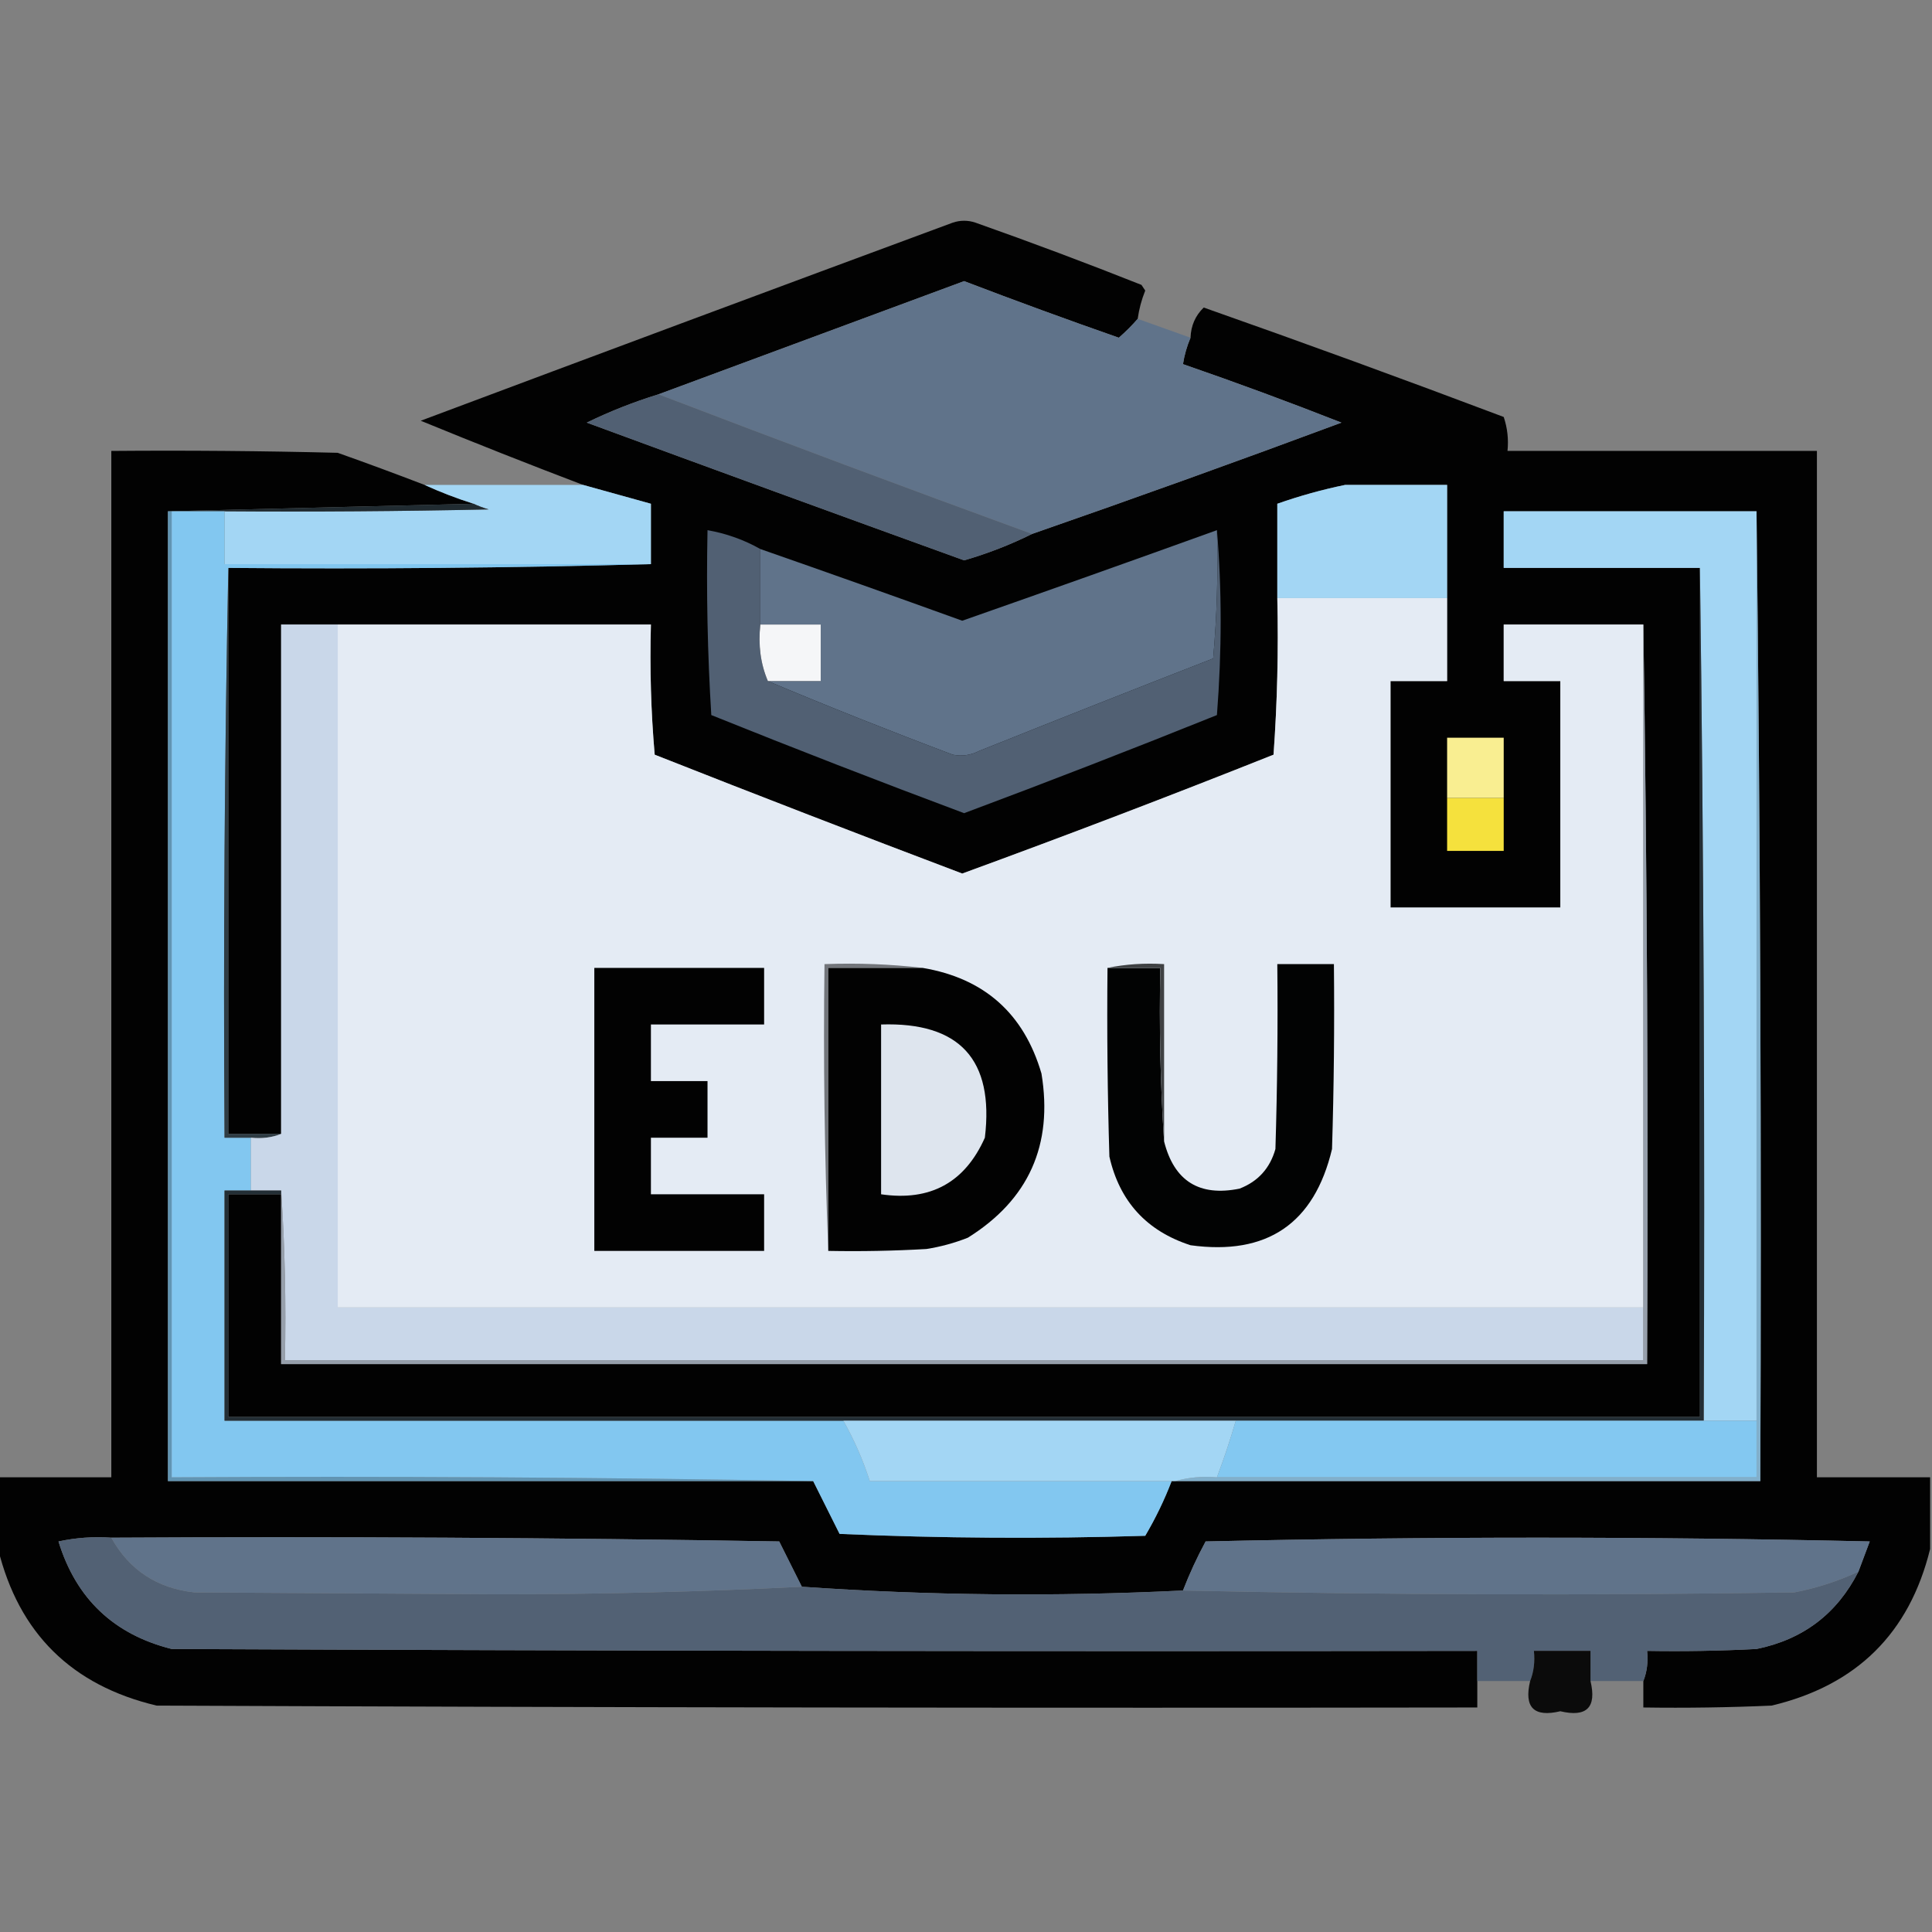 <?xml version="1.0" encoding="UTF-8"?>
<!DOCTYPE svg PUBLIC "-//W3C//DTD SVG 1.1//EN" "http://www.w3.org/Graphics/SVG/1.1/DTD/svg11.dtd">
<svg xmlns="http://www.w3.org/2000/svg" version="1.1" width="512px" height="512px" style="shape-rendering:geometricPrecision; text-rendering:geometricPrecision; image-rendering:optimizeQuality; fill-rule:evenodd; clip-rule:evenodd" xmlns:xlink="http://www.w3.org/1999/xlink">
<rect width="100%" height="100%" fill="#808080" stroke="none"/>
<g><path style="opacity:0.988" fill="#000000" d="M 301.5,84.5 C 300,86.232 298.333,87.899 296.5,89.5C 282.762,84.698 269.095,79.698 255.5,74.5C 228.471,84.508 201.471,94.508 174.5,104.5C 167.964,106.512 161.63,109.012 155.5,112C 188.801,124.267 222.134,136.433 255.5,148.5C 261.806,146.67 267.806,144.336 273.5,141.5C 300.912,131.973 328.246,122.14 355.5,112C 341.613,106.538 327.613,101.371 313.5,96.5C 313.878,94.079 314.545,91.746 315.5,89.5C 315.613,86.314 316.78,83.647 319,81.5C 345.615,90.871 372.115,100.538 398.5,110.5C 399.484,113.428 399.817,116.428 399.5,119.5C 426.833,119.5 454.167,119.5 481.5,119.5C 481.5,210.167 481.5,300.833 481.5,391.5C 491.5,391.5 501.5,391.5 511.5,391.5C 511.5,397.833 511.5,404.167 511.5,410.5C 506.014,432.819 492.014,446.652 469.5,452C 458.172,452.5 446.838,452.667 435.5,452.5C 435.5,450.167 435.5,447.833 435.5,445.5C 436.473,443.052 436.806,440.385 436.5,437.5C 446.172,437.666 455.839,437.5 465.5,437C 477.841,434.484 486.841,427.651 492.5,416.5C 493.492,413.862 494.492,411.195 495.5,408.5C 436.833,407.167 378.167,407.167 319.5,408.5C 317.215,412.735 315.215,417.069 313.5,421.5C 279.684,423.162 246.017,422.829 212.5,420.5C 210.513,416.527 208.513,412.527 206.5,408.5C 147.504,407.5 88.504,407.167 29.5,407.5C 24.786,407.173 20.12,407.507 15.5,408.5C 20.144,423.644 30.144,433.144 45.5,437C 160.833,437.5 276.166,437.667 391.5,437.5C 391.5,440.167 391.5,442.833 391.5,445.5C 391.5,447.833 391.5,450.167 391.5,452.5C 274.833,452.667 158.166,452.5 41.5,452C 18.986,446.652 4.986,432.819 -0.5,410.5C -0.5,404.167 -0.5,397.833 -0.5,391.5C 9.5,391.5 19.5,391.5 29.5,391.5C 29.5,300.833 29.5,210.167 29.5,119.5C 49.503,119.333 69.503,119.5 89.5,120C 97.234,122.743 104.9,125.577 112.5,128.5C 116.655,130.402 120.989,132.069 125.5,133.5C 98.5,134.167 71.5,134.833 44.5,135.5C 44.5,221.167 44.5,306.833 44.5,392.5C 101.5,392.5 158.5,392.5 215.5,392.5C 217.82,397.14 220.153,401.807 222.5,406.5C 249.494,407.667 276.494,407.833 303.5,407C 306.245,402.343 308.579,397.51 310.5,392.5C 310.833,392.5 311.167,392.5 311.5,392.5C 363.167,392.5 414.833,392.5 466.5,392.5C 466.833,306.665 466.499,220.998 465.5,135.5C 443.167,135.5 420.833,135.5 398.5,135.5C 398.5,140.5 398.5,145.5 398.5,150.5C 415.833,150.5 433.167,150.5 450.5,150.5C 450.5,225.5 450.5,300.5 450.5,375.5C 320.5,375.5 190.5,375.5 60.5,375.5C 60.5,355.833 60.5,336.167 60.5,316.5C 65.167,316.5 69.833,316.5 74.5,316.5C 74.5,331.5 74.5,346.5 74.5,361.5C 195.167,361.5 315.833,361.5 436.5,361.5C 436.832,295.998 436.499,230.665 435.5,165.5C 423.167,165.5 410.833,165.5 398.5,165.5C 398.5,170.5 398.5,175.5 398.5,180.5C 403.5,180.5 408.5,180.5 413.5,180.5C 413.5,200.5 413.5,220.5 413.5,240.5C 398.5,240.5 383.5,240.5 368.5,240.5C 368.5,220.5 368.5,200.5 368.5,180.5C 373.5,180.5 378.5,180.5 383.5,180.5C 383.5,173.167 383.5,165.833 383.5,158.5C 383.5,148.5 383.5,138.5 383.5,128.5C 383.82,125.102 383.487,121.768 382.5,118.5C 373.656,121.665 364.989,124.999 356.5,128.5C 350.38,129.763 344.38,131.429 338.5,133.5C 338.5,141.833 338.5,150.167 338.5,158.5C 338.823,172.412 338.49,186.246 337.5,200C 310.143,210.897 282.643,221.397 255,231.5C 227.768,221.2 200.602,210.7 173.5,200C 172.512,188.581 172.179,177.081 172.5,165.5C 144.833,165.5 117.167,165.5 89.5,165.5C 84.5,165.5 79.5,165.5 74.5,165.5C 74.5,210.5 74.5,255.5 74.5,300.5C 69.833,300.5 65.167,300.5 60.5,300.5C 60.5,250.5 60.5,200.5 60.5,150.5C 98.004,150.832 135.337,150.498 172.5,149.5C 172.5,144.167 172.5,138.833 172.5,133.5C 166.485,131.822 160.485,130.155 154.5,128.5C 140.153,123.047 125.82,117.381 111.5,111.5C 158.452,93.904 205.452,76.404 252.5,59C 254.5,58.333 256.5,58.333 258.5,59C 273.276,64.222 287.943,69.722 302.5,75.5C 302.833,76 303.167,76.5 303.5,77C 302.521,79.433 301.855,81.933 301.5,84.5 Z M 383.5,128.5 C 374.5,128.5 365.5,128.5 356.5,128.5C 364.989,124.999 373.656,121.665 382.5,118.5C 383.487,121.768 383.82,125.102 383.5,128.5 Z"/></g>
<g><path style="opacity:0.999" fill="#60738a" d="M 301.5,84.5 C 306.162,86.165 310.828,87.832 315.5,89.5C 314.545,91.746 313.878,94.079 313.5,96.5C 327.613,101.371 341.613,106.538 355.5,112C 328.246,122.14 300.912,131.973 273.5,141.5C 240.324,129.402 207.324,117.069 174.5,104.5C 201.471,94.508 228.471,84.508 255.5,74.5C 269.095,79.698 282.762,84.698 296.5,89.5C 298.333,87.899 300,86.232 301.5,84.5 Z"/></g>
<g><path style="opacity:1" fill="#516073" d="M 174.5,104.5 C 207.324,117.069 240.324,129.402 273.5,141.5C 267.806,144.336 261.806,146.67 255.5,148.5C 222.134,136.433 188.801,124.267 155.5,112C 161.63,109.012 167.964,106.512 174.5,104.5 Z"/></g>
<g><path style="opacity:0.993" fill="#a3d6f4" d="M 112.5,128.5 C 126.5,128.5 140.5,128.5 154.5,128.5C 160.485,130.155 166.485,131.822 172.5,133.5C 172.5,138.833 172.5,144.167 172.5,149.5C 134.833,149.5 97.167,149.5 59.5,149.5C 59.5,144.833 59.5,140.167 59.5,135.5C 82.836,135.667 106.169,135.5 129.5,135C 128.099,134.59 126.766,134.09 125.5,133.5C 120.989,132.069 116.655,130.402 112.5,128.5 Z"/></g>
<g><path style="opacity:0.993" fill="#a3d6f4" d="M 356.5,128.5 C 365.5,128.5 374.5,128.5 383.5,128.5C 383.5,138.5 383.5,148.5 383.5,158.5C 368.5,158.5 353.5,158.5 338.5,158.5C 338.5,150.167 338.5,141.833 338.5,133.5C 344.38,131.429 350.38,129.763 356.5,128.5 Z"/></g>
<g><path style="opacity:1" fill="#202b31" d="M 125.5,133.5 C 126.766,134.09 128.099,134.59 129.5,135C 106.169,135.5 82.836,135.667 59.5,135.5C 54.833,135.5 50.167,135.5 45.5,135.5C 45.167,135.5 44.833,135.5 44.5,135.5C 71.5,134.833 98.5,134.167 125.5,133.5 Z"/></g>
<g><path style="opacity:1" fill="#6194b2" d="M 44.5,135.5 C 44.833,135.5 45.167,135.5 45.5,135.5C 45.5,220.833 45.5,306.167 45.5,391.5C 102.336,391.168 159.002,391.501 215.5,392.5C 158.5,392.5 101.5,392.5 44.5,392.5C 44.5,306.833 44.5,221.167 44.5,135.5 Z"/></g>
<g><path style="opacity:1" fill="#82c7f0" d="M 45.5,135.5 C 50.167,135.5 54.833,135.5 59.5,135.5C 59.5,140.167 59.5,144.833 59.5,149.5C 97.167,149.5 134.833,149.5 172.5,149.5C 135.337,150.498 98.004,150.832 60.5,150.5C 59.501,200.664 59.168,250.997 59.5,301.5C 61.833,301.5 64.167,301.5 66.5,301.5C 66.5,306.167 66.5,310.833 66.5,315.5C 64.167,315.5 61.833,315.5 59.5,315.5C 59.5,335.833 59.5,356.167 59.5,376.5C 114.167,376.5 168.833,376.5 223.5,376.5C 226.387,381.605 228.72,386.939 230.5,392.5C 257.167,392.5 283.833,392.5 310.5,392.5C 308.579,397.51 306.245,402.343 303.5,407C 276.494,407.833 249.494,407.667 222.5,406.5C 220.153,401.807 217.82,397.14 215.5,392.5C 159.002,391.501 102.336,391.168 45.5,391.5C 45.5,306.167 45.5,220.833 45.5,135.5 Z"/></g>
<g><path style="opacity:1" fill="#a3d6f4" d="M 465.5,135.5 C 465.5,215.833 465.5,296.167 465.5,376.5C 460.833,376.5 456.167,376.5 451.5,376.5C 451.833,300.998 451.499,225.665 450.5,150.5C 433.167,150.5 415.833,150.5 398.5,150.5C 398.5,145.5 398.5,140.5 398.5,135.5C 420.833,135.5 443.167,135.5 465.5,135.5 Z"/></g>
<g><path style="opacity:1" fill="#81afcb" d="M 465.5,135.5 C 466.499,220.998 466.833,306.665 466.5,392.5C 414.833,392.5 363.167,392.5 311.5,392.5C 314.962,391.518 318.629,391.185 322.5,391.5C 370.167,391.5 417.833,391.5 465.5,391.5C 465.5,386.5 465.5,381.5 465.5,376.5C 465.5,296.167 465.5,215.833 465.5,135.5 Z"/></g>
<g><path style="opacity:1" fill="#516073" d="M 201.5,145.5 C 201.5,152.167 201.5,158.833 201.5,165.5C 200.892,170.944 201.558,175.944 203.5,180.5C 219.614,187.267 235.948,193.767 252.5,200C 254.913,200.484 257.246,200.15 259.5,199C 280.127,190.735 300.794,182.569 321.5,174.5C 322.499,163.186 322.832,151.853 322.5,140.5C 323.818,156.102 323.818,172.435 322.5,189.5C 300.273,198.447 277.94,207.114 255.5,215.5C 233.06,207.114 210.727,198.447 188.5,189.5C 187.501,173.18 187.167,156.847 187.5,140.5C 192.534,141.398 197.201,143.065 201.5,145.5 Z"/></g>
<g><path style="opacity:1" fill="#60738a" d="M 322.5,140.5 C 322.832,151.853 322.499,163.186 321.5,174.5C 300.794,182.569 280.127,190.735 259.5,199C 257.246,200.15 254.913,200.484 252.5,200C 235.948,193.767 219.614,187.267 203.5,180.5C 208.167,180.5 212.833,180.5 217.5,180.5C 217.5,175.5 217.5,170.5 217.5,165.5C 212.167,165.5 206.833,165.5 201.5,165.5C 201.5,158.833 201.5,152.167 201.5,145.5C 219.349,151.728 237.183,158.061 255,164.5C 277.56,156.592 300.06,148.592 322.5,140.5 Z"/></g>
<g><path style="opacity:1" fill="#2f3c44" d="M 60.5,150.5 C 60.5,200.5 60.5,250.5 60.5,300.5C 65.167,300.5 69.833,300.5 74.5,300.5C 72.052,301.473 69.385,301.806 66.5,301.5C 64.167,301.5 61.833,301.5 59.5,301.5C 59.168,250.997 59.501,200.664 60.5,150.5 Z"/></g>
<g><path style="opacity:1" fill="#e4ebf4" d="M 338.5,158.5 C 353.5,158.5 368.5,158.5 383.5,158.5C 383.5,165.833 383.5,173.167 383.5,180.5C 378.5,180.5 373.5,180.5 368.5,180.5C 368.5,200.5 368.5,220.5 368.5,240.5C 383.5,240.5 398.5,240.5 413.5,240.5C 413.5,220.5 413.5,200.5 413.5,180.5C 408.5,180.5 403.5,180.5 398.5,180.5C 398.5,175.5 398.5,170.5 398.5,165.5C 410.833,165.5 423.167,165.5 435.5,165.5C 435.5,225.833 435.5,286.167 435.5,346.5C 320.167,346.5 204.833,346.5 89.5,346.5C 89.5,286.167 89.5,225.833 89.5,165.5C 117.167,165.5 144.833,165.5 172.5,165.5C 172.179,177.081 172.512,188.581 173.5,200C 200.602,210.7 227.768,221.2 255,231.5C 282.643,221.397 310.143,210.897 337.5,200C 338.49,186.246 338.823,172.412 338.5,158.5 Z"/></g>
<g><path style="opacity:1" fill="#c9d7e9" d="M 89.5,165.5 C 89.5,225.833 89.5,286.167 89.5,346.5C 204.833,346.5 320.167,346.5 435.5,346.5C 435.5,351.167 435.5,355.833 435.5,360.5C 315.5,360.5 195.5,360.5 75.5,360.5C 75.829,345.324 75.496,330.324 74.5,315.5C 71.833,315.5 69.167,315.5 66.5,315.5C 66.5,310.833 66.5,306.167 66.5,301.5C 69.385,301.806 72.052,301.473 74.5,300.5C 74.5,255.5 74.5,210.5 74.5,165.5C 79.5,165.5 84.5,165.5 89.5,165.5 Z"/></g>
<g><path style="opacity:1" fill="#f5f6f8" d="M 201.5,165.5 C 206.833,165.5 212.167,165.5 217.5,165.5C 217.5,170.5 217.5,175.5 217.5,180.5C 212.833,180.5 208.167,180.5 203.5,180.5C 201.558,175.944 200.892,170.944 201.5,165.5 Z"/></g>
<g><path style="opacity:1" fill="#f9ee91" d="M 398.5,211.5 C 393.5,211.5 388.5,211.5 383.5,211.5C 383.5,206.167 383.5,200.833 383.5,195.5C 388.5,195.5 393.5,195.5 398.5,195.5C 398.5,200.833 398.5,206.167 398.5,211.5 Z"/></g>
<g><path style="opacity:1" fill="#f5e13d" d="M 383.5,211.5 C 388.5,211.5 393.5,211.5 398.5,211.5C 398.5,216.167 398.5,220.833 398.5,225.5C 393.5,225.5 388.5,225.5 383.5,225.5C 383.5,220.833 383.5,216.167 383.5,211.5 Z"/></g>
<g><path style="opacity:1" fill="#020202" d="M 157.5,256.5 C 172.5,256.5 187.5,256.5 202.5,256.5C 202.5,261.5 202.5,266.5 202.5,271.5C 192.5,271.5 182.5,271.5 172.5,271.5C 172.5,276.5 172.5,281.5 172.5,286.5C 177.5,286.5 182.5,286.5 187.5,286.5C 187.5,291.5 187.5,296.5 187.5,301.5C 182.5,301.5 177.5,301.5 172.5,301.5C 172.5,306.5 172.5,311.5 172.5,316.5C 182.5,316.5 192.5,316.5 202.5,316.5C 202.5,321.5 202.5,326.5 202.5,331.5C 187.5,331.5 172.5,331.5 157.5,331.5C 157.5,306.5 157.5,281.5 157.5,256.5 Z"/></g>
<g><path style="opacity:1" fill="#72757a" d="M 244.5,256.5 C 236.167,256.5 227.833,256.5 219.5,256.5C 219.5,281.5 219.5,306.5 219.5,331.5C 218.502,306.339 218.169,281.005 218.5,255.5C 227.349,255.174 236.016,255.507 244.5,256.5 Z"/></g>
<g><path style="opacity:1" fill="#020202" d="M 244.5,256.5 C 260.844,259.256 271.344,268.589 276,284.5C 279.114,303.43 272.614,317.93 256.5,328C 252.943,329.408 249.276,330.408 245.5,331C 236.84,331.5 228.173,331.666 219.5,331.5C 219.5,306.5 219.5,281.5 219.5,256.5C 227.833,256.5 236.167,256.5 244.5,256.5 Z"/></g>
<g><path style="opacity:1" fill="#020303" d="M 293.5,256.5 C 298.167,256.5 302.833,256.5 307.5,256.5C 307.17,272.009 307.504,287.342 308.5,302.5C 311.163,313.001 317.83,317.168 328.5,315C 333.4,313.098 336.567,309.598 338,304.5C 338.5,288.17 338.667,271.837 338.5,255.5C 343.5,255.5 348.5,255.5 353.5,255.5C 353.667,271.837 353.5,288.17 353,304.5C 348.292,324.281 335.792,332.781 315.5,330C 303.869,326.229 296.702,318.395 294,306.5C 293.5,289.837 293.333,273.17 293.5,256.5 Z"/></g>
<g><path style="opacity:1" fill="#3f4143" d="M 293.5,256.5 C 298.305,255.513 303.305,255.179 308.5,255.5C 308.5,271.167 308.5,286.833 308.5,302.5C 307.504,287.342 307.17,272.009 307.5,256.5C 302.833,256.5 298.167,256.5 293.5,256.5 Z"/></g>
<g><path style="opacity:1" fill="#dee5ee" d="M 233.5,271.5 C 254.318,270.818 263.484,280.818 261,301.5C 255.695,313.405 246.528,318.405 233.5,316.5C 233.5,301.5 233.5,286.5 233.5,271.5 Z"/></g>
<g><path style="opacity:1" fill="#969fab" d="M 435.5,165.5 C 436.499,230.665 436.832,295.998 436.5,361.5C 315.833,361.5 195.167,361.5 74.5,361.5C 74.5,346.5 74.5,331.5 74.5,316.5C 74.5,316.167 74.5,315.833 74.5,315.5C 75.496,330.324 75.829,345.324 75.5,360.5C 195.5,360.5 315.5,360.5 435.5,360.5C 435.5,355.833 435.5,351.167 435.5,346.5C 435.5,286.167 435.5,225.833 435.5,165.5 Z"/></g>
<g><path style="opacity:1" fill="#232e35" d="M 450.5,150.5 C 451.499,225.665 451.833,300.998 451.5,376.5C 410.167,376.5 368.833,376.5 327.5,376.5C 292.833,376.5 258.167,376.5 223.5,376.5C 168.833,376.5 114.167,376.5 59.5,376.5C 59.5,356.167 59.5,335.833 59.5,315.5C 61.833,315.5 64.167,315.5 66.5,315.5C 69.167,315.5 71.833,315.5 74.5,315.5C 74.5,315.833 74.5,316.167 74.5,316.5C 69.833,316.5 65.167,316.5 60.5,316.5C 60.5,336.167 60.5,355.833 60.5,375.5C 190.5,375.5 320.5,375.5 450.5,375.5C 450.5,300.5 450.5,225.5 450.5,150.5 Z"/></g>
<g><path style="opacity:1" fill="#a3d6f4" d="M 223.5,376.5 C 258.167,376.5 292.833,376.5 327.5,376.5C 326.027,381.585 324.36,386.585 322.5,391.5C 318.629,391.185 314.962,391.518 311.5,392.5C 311.167,392.5 310.833,392.5 310.5,392.5C 283.833,392.5 257.167,392.5 230.5,392.5C 228.72,386.939 226.387,381.605 223.5,376.5 Z"/></g>
<g><path style="opacity:1" fill="#83c8f1" d="M 327.5,376.5 C 368.833,376.5 410.167,376.5 451.5,376.5C 456.167,376.5 460.833,376.5 465.5,376.5C 465.5,381.5 465.5,386.5 465.5,391.5C 417.833,391.5 370.167,391.5 322.5,391.5C 324.36,386.585 326.027,381.585 327.5,376.5 Z"/></g>
<g><path style="opacity:1" fill="#526174" d="M 29.5,407.5 C 34.251,416.055 41.585,420.888 51.5,422C 78.333,422.167 105.167,422.333 132,422.5C 159.175,422.5 186.008,421.833 212.5,420.5C 246.017,422.829 279.684,423.162 313.5,421.5C 367.332,422.665 421.332,422.832 475.5,422C 481.423,420.859 487.09,419.025 492.5,416.5C 486.841,427.651 477.841,434.484 465.5,437C 455.839,437.5 446.172,437.666 436.5,437.5C 436.806,440.385 436.473,443.052 435.5,445.5C 430.833,445.5 426.167,445.5 421.5,445.5C 421.5,442.833 421.5,440.167 421.5,437.5C 416.5,437.5 411.5,437.5 406.5,437.5C 406.806,440.385 406.473,443.052 405.5,445.5C 400.833,445.5 396.167,445.5 391.5,445.5C 391.5,442.833 391.5,440.167 391.5,437.5C 276.166,437.667 160.833,437.5 45.5,437C 30.144,433.144 20.144,423.644 15.5,408.5C 20.12,407.507 24.786,407.173 29.5,407.5 Z"/></g>
<g><path style="opacity:1" fill="#60738a" d="M 29.5,407.5 C 88.504,407.167 147.504,407.5 206.5,408.5C 208.513,412.527 210.513,416.527 212.5,420.5C 186.008,421.833 159.175,422.5 132,422.5C 105.167,422.333 78.333,422.167 51.5,422C 41.585,420.888 34.251,416.055 29.5,407.5 Z"/></g>
<g><path style="opacity:1" fill="#60738a" d="M 492.5,416.5 C 487.09,419.025 481.423,420.859 475.5,422C 421.332,422.832 367.332,422.665 313.5,421.5C 315.215,417.069 317.215,412.735 319.5,408.5C 378.167,407.167 436.833,407.167 495.5,408.5C 494.492,411.195 493.492,413.862 492.5,416.5 Z"/></g>
<g><path style="opacity:0.914" fill="#010101" d="M 421.5,445.5 C 423.172,452.494 420.506,455.161 413.5,453.5C 406.494,455.161 403.828,452.494 405.5,445.5C 406.473,443.052 406.806,440.385 406.5,437.5C 411.5,437.5 416.5,437.5 421.5,437.5C 421.5,440.167 421.5,442.833 421.5,445.5 Z"/></g>
</svg>
